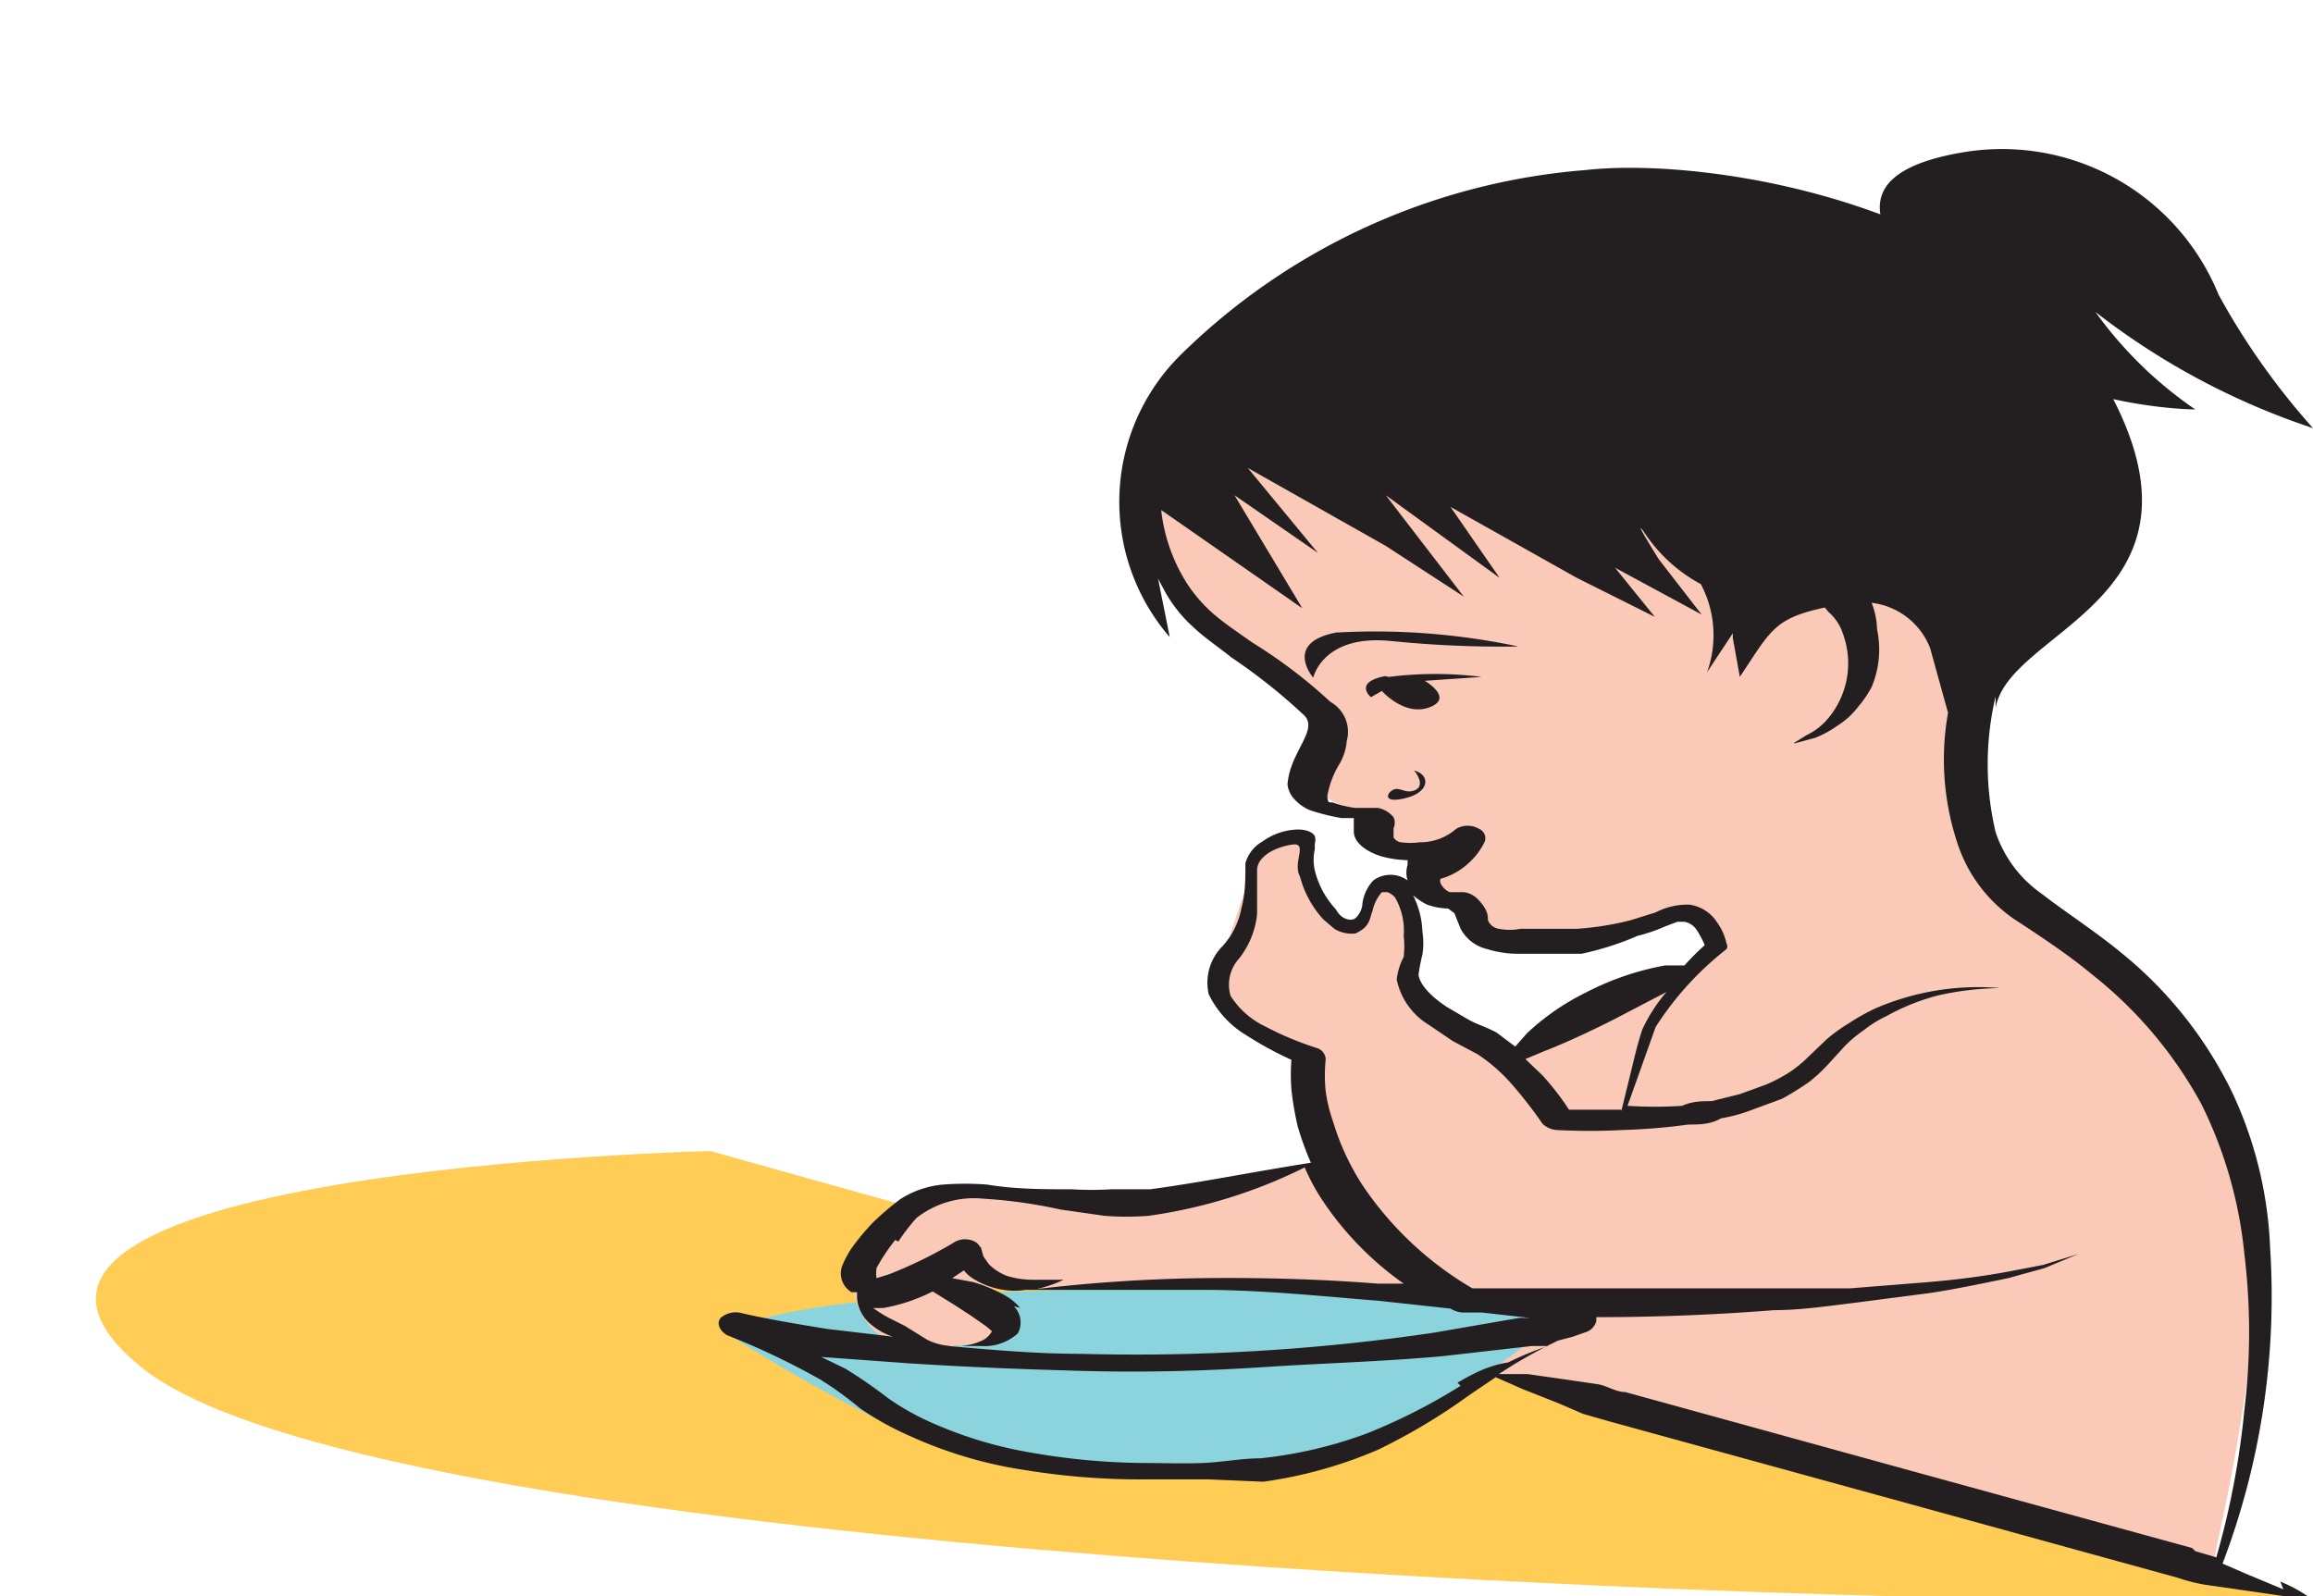 <svg id="Capa_1" data-name="Capa 1" xmlns="http://www.w3.org/2000/svg" viewBox="0 0 29.66 20.47"><defs><style>.cls-1{fill:#fc5;}.cls-2{fill:#8cd4dd;}.cls-3{fill:#fbc9b7;}.cls-4{fill:#231f20;}</style></defs><title>4-11meses</title><path class="cls-1" d="M30.2,20.66,9.11,14.76S-1.3,15,1.81,17.53s22.57,2.94,22.57,2.94Z"/><path class="cls-2" d="M9.32,17.07s.65-.43,3.81-.51a36.69,36.69,0,0,1,6.94.31c.28.18-1.76,1.1-2.28,1.47s-2.55.48-3.51.57a8,8,0,0,1-3-.7,19.29,19.29,0,0,1-2-1.14"/><path class="cls-3" d="M12.06,16.41s.89.43.77.67-1.28.25-1.6,0a.94.94,0,0,1-.3-.74s.6-1.1,1.21-1.09,2.52.45,3.11.21S17,14.85,17,14.85l-.26-1.31s-1.26-.45-1.13-.92A10,10,0,0,1,16,11.33c.14-.24.12-.61.48-.61s.34.25.29.39.33.76.57.68.19-.49.46-.43.29.24.33.58a3.07,3.07,0,0,1-.05.79,9.24,9.24,0,0,1,.78.57,1.61,1.61,0,0,0,.57.31s0-.42.76-.64,1.45-.52,1.45-.52.47-.23.32-.44a1.06,1.06,0,0,0-.43-.31,14.63,14.63,0,0,1-2,.37c-.58,0-.84-.53-1-.56s-.18-.34-.39-.48a2.87,2.87,0,0,1-.57-.52c-.14-.17-.51-.17-.6-.34s.24-.5-.05-.94-1-.65-1.1-.8-1.57-1.56-.9-2.6S18.39,4.09,18.58,4s7.13,1.49,7.2,1.89-.31,2-.31,2.45-.41,1.3-.3,1.62a4.92,4.92,0,0,0,1.58,2.28A5.32,5.32,0,0,1,29,15.93a25.49,25.49,0,0,1-.55,3.78l-.07.35-9-2.44-.33,0,1-.72a18.16,18.16,0,0,0-3.54-.4,10.52,10.52,0,0,0-2.41,0,8.17,8.17,0,0,1-2.06-.06"/><path class="cls-4" d="M15,8.18h0l0,.11Z"/><path class="cls-4" d="M17.14,8.11c-.69.13-.3.58-.3.58s.12-.56,1-.47a14.17,14.17,0,0,0,1.63.07,8.86,8.86,0,0,0-2.31-.18"/><path class="cls-4" d="M17.76,8.67c-.41.08-.18.27-.18.27s.14-.08.14-.08.29.33.61.21-.06-.34-.06-.34L19,8.68a4.74,4.74,0,0,0-1.19,0"/><path class="cls-4" d="M18.15,9.9s.13.17,0,.23-.2-.05-.29,0-.12.18.18.1.3-.3.09-.35"/><path class="cls-4" d="M28.11,19.85h0l-3.64-1-3.63-1c-.12,0-.23-.08-.35-.1l-.34-.05-.56-.08-.37,0a6.22,6.22,0,0,1,.76-.43,0,0,0,0,0,0,0l.19-.05.17-.06a.2.2,0,0,0,.13-.14s0,0,0-.05q1.14,0,2.28-.09c.33,0,.67-.05,1-.09l1-.13c.33-.05.66-.12,1-.19l.47-.13.43-.18s0,0,0,0h0l-.45.14-.47.09c-.33.06-.65.1-1,.13l-1,.08-1,0c-1.28,0-2.57,0-3.85,0a4.33,4.33,0,0,1-1.4-1.31,3.13,3.13,0,0,1-.38-.81A2.13,2.13,0,0,1,17,14a2,2,0,0,1,0-.42h0a.16.16,0,0,0-.11-.14h0a4.08,4.08,0,0,1-.67-.28,1.07,1.07,0,0,1-.44-.39.5.5,0,0,1,.11-.48,1.1,1.1,0,0,0,.23-.57c0-.19,0-.38,0-.56s.24-.3.45-.33,0,.23.1.41a1.3,1.3,0,0,0,.3.55l.14.12a.43.43,0,0,0,.27.06c.2-.09.18-.2.22-.29a.54.54,0,0,1,.12-.24h.07a.23.23,0,0,1,.1.07A.85.85,0,0,1,18,12a1.24,1.24,0,0,1,0,.27.83.83,0,0,0-.09.29.89.89,0,0,0,.41.58l.31.21.32.17a2.22,2.22,0,0,1,.46.41,5.58,5.58,0,0,1,.37.48h0a.3.3,0,0,0,.18.08,8,8,0,0,0,.85,0,7.93,7.93,0,0,0,.84-.07c.14,0,.28,0,.42-.08a2,2,0,0,0,.4-.11l.38-.14a3.87,3.87,0,0,0,.34-.21,1.94,1.94,0,0,0,.25-.23l.22-.24a1.59,1.59,0,0,1,.24-.2,1.41,1.41,0,0,1,.29-.18,2.76,2.76,0,0,1,.68-.27,3.88,3.88,0,0,1,.78-.09l0,0s0,0,0,0a3.32,3.32,0,0,0-1.6.26,2.74,2.74,0,0,0-.34.19,2.16,2.16,0,0,0-.29.21l-.24.23a1.57,1.57,0,0,1-.25.2,2,2,0,0,1-.29.15l-.33.12-.36.09c-.12,0-.25,0-.38.06a5.37,5.37,0,0,1-.7,0l.15-.42.21-.59a4,4,0,0,1,.91-1,.07.07,0,0,0,0-.07.72.72,0,0,0-.12-.27.5.5,0,0,0-.36-.23.89.89,0,0,0-.43.1l-.32.1a3.82,3.82,0,0,1-.69.11h-.72a.75.75,0,0,1-.28,0,.18.18,0,0,1-.14-.11c0-.06,0-.14-.14-.28a.3.3,0,0,0-.17-.08l-.09,0h0l-.09,0a.23.23,0,0,1-.12-.12.11.11,0,0,1,0-.05h0a.88.88,0,0,0,.37-.21.86.86,0,0,0,.2-.27.13.13,0,0,0-.07-.16.29.29,0,0,0-.3,0h0a.69.69,0,0,1-.46.17.9.9,0,0,1-.25,0,.14.14,0,0,1-.09-.06v0h0v-.12a.17.17,0,0,0,0-.14.34.34,0,0,0-.2-.12l-.11,0-.18,0a1.37,1.37,0,0,1-.29-.07c-.06,0-.06,0-.07-.08a1.17,1.17,0,0,1,.16-.42.7.7,0,0,0,.09-.29A.44.44,0,0,0,17.06,9a6.51,6.51,0,0,0-1-.76c-.17-.12-.35-.24-.49-.36a1.86,1.86,0,0,1-.35-.4,2.21,2.21,0,0,1-.33-.94v0L16.7,7.8l-.87-1.45,1.07.74L16,6l1.77,1,1,.65-1-1.3,1.46,1.06L18.6,6.5l1.62.91,1,.5-.51-.63,1.11.6-.55-.71c-.36-.58-.19-.35-.19-.35a2,2,0,0,0,.73.67,1.4,1.4,0,0,1,.08,1.13l.33-.5v.06h0l.09.5c.4-.6.44-.75,1.09-.89h0l.05.06a.61.61,0,0,1,.18.27,1.1,1.1,0,0,1-.24,1.15.87.87,0,0,1-.23.16L23,9.53l-.22,0v0l.24,0,.26-.07a1.4,1.4,0,0,0,.29-.16,1,1,0,0,0,.26-.24A1.39,1.39,0,0,0,24,8.81a1.24,1.24,0,0,0,.07-.74A1,1,0,0,0,24,7.73a.92.92,0,0,1,.75.58l.23.83a3.4,3.4,0,0,0,.11,1.64,1.89,1.89,0,0,0,.73,1c.35.23.7.46,1,.71a5.4,5.4,0,0,1,1.41,1.67,5.55,5.55,0,0,1,.55,1.92,8.28,8.28,0,0,1,0,2,10.49,10.49,0,0,1-.36,1.89l-.27-.08m-9.42-2.12h0a7.52,7.52,0,0,1-1.2.61,5.59,5.59,0,0,1-1.37.32c-.23,0-.49.05-.74.06s-.49,0-.73,0a8.69,8.69,0,0,1-1.45-.13,5.32,5.32,0,0,1-1.3-.39,3.26,3.26,0,0,1-.55-.31,6.35,6.35,0,0,0-.55-.38l-.31-.15,1.1.08c.76.05,1.53.08,2.29.1s1.53,0,2.29-.05,1.52-.07,2.29-.14l1.14-.13.21,0a3.89,3.89,0,0,0-.51.21C19.08,17.51,18.88,17.62,18.69,17.73Zm-7.56-1h0a1,1,0,0,0,.17,0,2.26,2.26,0,0,0,.34-.09,2.36,2.36,0,0,0,.28-.12l.29.18.2.13.2.14.07.06a.28.28,0,0,1-.15.13.76.76,0,0,1-.34.06.77.77,0,0,1-.34-.08L11.6,17l-.2-.1A1.59,1.59,0,0,1,11.13,16.72Zm1.91,0h0a.71.71,0,0,0-.13-.12,1.29,1.29,0,0,0-.16-.09,2,2,0,0,0-.31-.12l-.27-.05.15-.1a.6.6,0,0,0,.08.08,1,1,0,0,0,.43.17.88.88,0,0,0,.28,0h0s0,0,0,0l1.14,0c.38,0,.76,0,1.13,0,.76,0,1.51.08,2.26.14l.92.1h0a.33.33,0,0,0,.15.05H19l.62.07-.14,0-1.1.19a26.14,26.14,0,0,1-4.52.27c-.57,0-1.13-.05-1.7-.1.13,0,.27,0,.42,0a.64.64,0,0,0,.47-.16A.29.29,0,0,0,13,16.75Zm-1.56-.85h0a2.61,2.61,0,0,1,.23-.3,1.19,1.19,0,0,1,.85-.25,6.3,6.3,0,0,1,1,.14l.56.08a3.62,3.62,0,0,0,.57,0,6.51,6.51,0,0,0,2-.62h0a2.73,2.73,0,0,0,.22.41A4.06,4.06,0,0,0,18,16.46l-.33,0c-.76-.06-1.53-.08-2.3-.07a20.36,20.36,0,0,0-2.08.14,1.6,1.6,0,0,0,.35-.12s0,0,0,0h0l-.39,0a1.11,1.11,0,0,1-.34-.05.66.66,0,0,1-.23-.15l-.07-.1L12.58,16s0,0-.05-.06a.27.27,0,0,0-.31,0h0a5.63,5.63,0,0,1-.82.4l-.16.05h0a.43.43,0,0,1,0-.13A2.49,2.49,0,0,1,11.48,15.9Zm6.88-4.69Zm2.39,3h0l-.67,0a3.46,3.46,0,0,0-.34-.44l-.22-.21.24-.1c.26-.1.58-.25.88-.4l.69-.36a2.07,2.07,0,0,0-.31.48c-.07.21-.11.4-.16.6l-.11.45Zm-2.14-2.52Zm0,0h0l.08.2a.52.52,0,0,0,.34.26,1.37,1.37,0,0,0,.44.06h.39l.38,0A3.78,3.78,0,0,0,21,12a2.06,2.06,0,0,0,.35-.12l.16-.06c.07,0,.06,0,.09,0a.24.24,0,0,1,.16.11,1.14,1.14,0,0,1,.1.19,3.19,3.19,0,0,0-.26.26l-.25,0a3.59,3.59,0,0,0-1,.34,3.11,3.11,0,0,0-.77.53l-.15.17-.24-.18c-.15-.08-.24-.1-.35-.16l-.29-.17c-.18-.12-.34-.27-.36-.41a2.24,2.24,0,0,1,.05-.26.94.94,0,0,0,0-.29,1.13,1.13,0,0,0-.12-.47.81.81,0,0,0,.18.12.86.86,0,0,0,.27.05Zm-4-5.33h0v.07Zm14.63,14-.48-.2-.3-.13h0A9.63,9.63,0,0,0,29.11,16a5.16,5.16,0,0,0-.49-2,5.26,5.26,0,0,0-1.44-1.8c-.33-.27-.69-.5-1-.74a1.57,1.57,0,0,1-.59-.79,3.78,3.78,0,0,1,0-1.74l0,.15c.17-1,2.79-1.37,1.54-3.9s-5.17-3.18-6.79-3a8.34,8.34,0,0,0-5.2,2.37A2.65,2.65,0,0,0,15,8.17l-.15-.75.08.15a1.78,1.78,0,0,0,.37.47c.16.15.33.26.49.39a7.39,7.39,0,0,1,.92.73c.22.19-.17.47-.2.9a.33.33,0,0,0,.09.19.56.56,0,0,0,.2.14,2.9,2.9,0,0,0,.4.1l.16,0v.17c0,.16.19.27.35.32a1.4,1.4,0,0,0,.34.05l0,.06a.33.33,0,0,0,0,.2h0a.37.37,0,0,0-.44,0,.54.54,0,0,0-.14.3c0,.08-.07.19-.12.2s-.15,0-.22-.13a1.12,1.12,0,0,1-.27-.5.62.62,0,0,1,0-.27s0,0,0-.07a.18.18,0,0,0,0-.1c-.05-.08-.19-.09-.27-.08a.8.8,0,0,0-.4.15.46.46,0,0,0-.22.28c0,.2,0,.39-.05.57a1,1,0,0,1-.25.5.66.66,0,0,0-.17.61,1.25,1.25,0,0,0,.49.53,4.51,4.51,0,0,0,.57.31,2.41,2.41,0,0,0,0,.38,3.85,3.85,0,0,0,.08.47,3.75,3.75,0,0,0,.17.47h0c-.71.11-1.39.25-2.06.34l-.5,0a4.21,4.21,0,0,1-.51,0c-.36,0-.72,0-1.08-.06a3.66,3.66,0,0,0-.57,0,1.21,1.21,0,0,0-.55.19,3.83,3.83,0,0,0-.35.3,3,3,0,0,0-.28.34,1.39,1.39,0,0,0-.11.21.28.28,0,0,0,.12.34l.07,0s0,0,0,.08a.49.49,0,0,0,.2.35.8.8,0,0,0,.26.14l-.85-.1c-.36-.06-.74-.12-1.08-.2h0a.3.3,0,0,0-.28.06c-.06.08,0,.17.08.22h0a9.52,9.52,0,0,1,1.2.57,4.6,4.6,0,0,1,.51.37,3.8,3.8,0,0,0,.63.35,5.52,5.52,0,0,0,1.48.44,9.23,9.23,0,0,0,1.57.12c.27,0,.52,0,.79,0L16.2,19a5.69,5.69,0,0,0,1.47-.41,7.7,7.7,0,0,0,1.17-.7l.34-.23.34.15L20,18l.3.13.35.1,3.64,1,3.63,1a2.25,2.25,0,0,0,.35.09l.35.05.55.08.49.07S29.51,20.39,29.24,20.28Z"/><path class="cls-4" d="M24.49,3.5c-.26-.43-1-1.27.7-1.55a3,3,0,0,1,3.26,1.83,9.18,9.18,0,0,0,1.21,1.71A9.3,9.3,0,0,1,26.87,4a5.16,5.16,0,0,0,1.28,1.25s-2.55,0-3.66-1.79"/></svg>